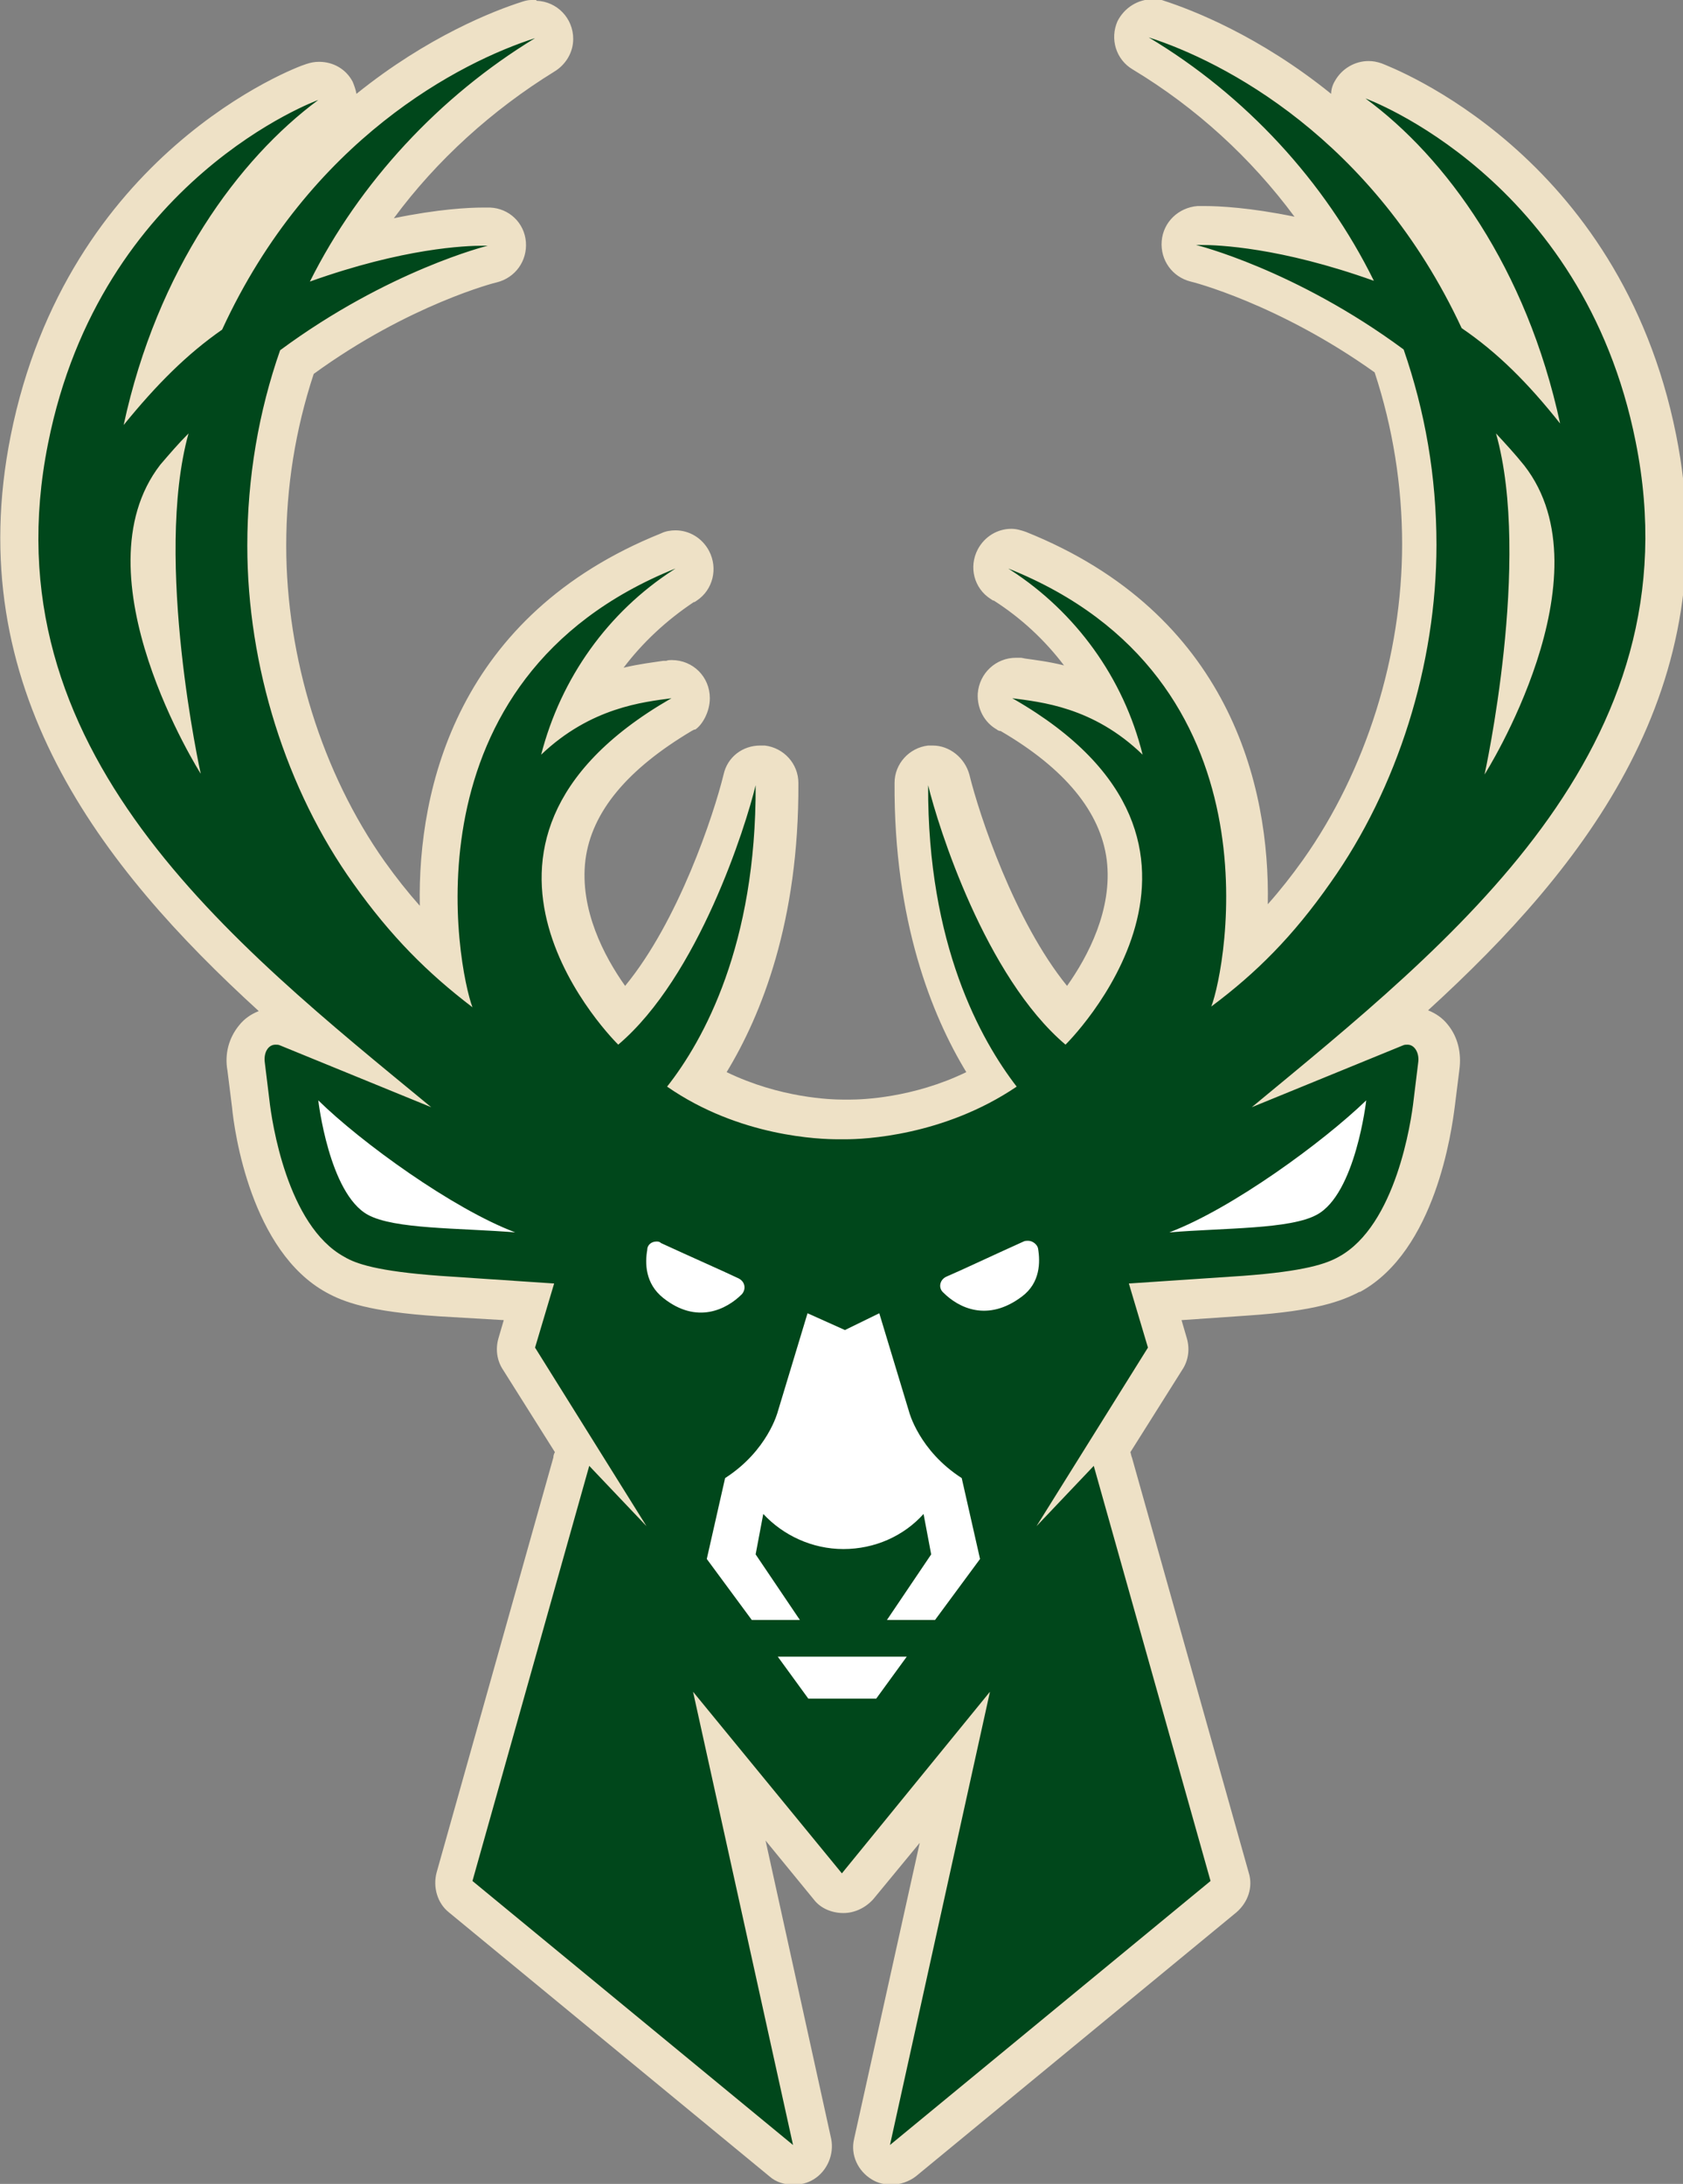 <?xml version="1.0" encoding="utf-8"?>
<!-- Generator: Adobe Illustrator 24.1.1, SVG Export Plug-In . SVG Version: 6.00 Build 0)  -->
<svg version="1.1"
	 id="Layer_1" xmlns:cc="http://creativecommons.org/ns#" xmlns:dc="http://purl.org/dc/elements/1.1/" xmlns:rdf="http://www.w3.org/1999/02/22-rdf-syntax-ns#"
	 xmlns="http://www.w3.org/2000/svg" xmlns:xlink="http://www.w3.org/1999/xlink" x="0px" y="0px" viewBox="0 0 220.5 286.2"
	 style="enable-background:new 0 0 220.5 286.2;" xml:space="preserve">
<rect x="0" y="0" width="220.5" height="286.2" fill="#808080" stroke="none"/>
<style type="text/css">
	.st0{fill:#00471B;}
	.st1{fill:#EEE1C6;}
	.st2{fill:#FFFFFF;}
</style>
<g>
	<path class="st0" d="M116.6,283.7c-0.5,0-0.9-0.1-1.3-0.4c-0.9-0.6-1.4-1.6-1.1-2.7l10.8-49.1l-12.7,15.6c-0.5,0.6-1.2,0.9-1.9,0.9
		c0,0,0,0,0,0c-0.7,0-1.5-0.3-1.9-0.9l-12.9-15.7l10.9,49.2c0.2,1-0.2,2.1-1.1,2.7c-0.4,0.2-0.9,0.4-1.3,0.4c-0.6,0-1.1-0.2-1.6-0.6
		l-42-34.6c-0.8-0.6-1.1-1.7-0.8-2.6l15.3-54.4c0.1-0.5,0.4-0.9,0.8-1.3L68,178.1c-0.4-0.6-0.5-1.4-0.3-2l1.6-5.4l-11.8-0.8
		c-8.7-0.6-11.8-1.8-13.7-2.8c-9-4.9-10.9-20.6-11.1-22.4l-0.6-4.8c-0.2-1.5,0.1-2.9,1-3.9c0.7-0.9,1.8-1.4,2.9-1.4
		c0.5,0,1.1,0.1,1.6,0.3l5,2C19.8,117.3-3.3,93,3.8,57.6c7.1-35.6,35.8-46.4,37-46.8c0.3-0.1,0.6-0.1,0.8-0.1c0.9,0,1.8,0.5,2.2,1.3
		c0.6,1.1,0.3,2.5-0.7,3.2c-4.8,3.5-15.4,13-21.7,31c1.9-1.8,3.7-3.3,5.6-4.7C40.3,13.7,62.7,4.7,69.4,2.6c0.3-0.1,0.5-0.1,0.8-0.1
		c1,0,1.9,0.6,2.3,1.5c0.5,1.2,0.1,2.5-1,3.2C61,13.5,52.1,22.3,45.9,32.6c9.3-2.7,15.5-2.9,17.4-2.9c0.5,0,0.8,0,0.8,0
		c1.2,0.1,2.2,1,2.3,2.3c0.1,1.2-0.7,2.4-1.9,2.7c-0.1,0-12.3,3.1-25.6,12.8C36.3,55.1,35,63.2,35,71.4c0,15.2,4.9,30.9,13.4,42.8
		c3,4.3,6.1,7.8,9.5,11c-1.8-14,0.1-41.2,29.7-53.1c0.3-0.1,0.6-0.2,0.9-0.2c0.9,0,1.8,0.5,2.2,1.3c0.6,1.1,0.2,2.5-0.8,3.2
		l-0.3,0.2C83.7,80.6,79,86,76,92.2c4.5-2.3,8.7-2.8,11.3-3.2c0,0,0.4-0.1,0.4-0.1c0.1,0,0.2,0,0.4,0c1.3,0,2.4,1,2.5,2.3
		c0.1,1-0.5,1.9-1.3,2.4c-0.1,0.1-0.2,0.1-0.3,0.2c-9.2,5.4-14.3,11.7-15.3,18.8c-1.2,9,4.6,17.2,7.5,20.7
		c10.1-10.3,15.4-30.8,15.4-31c0.3-1.1,1.3-1.9,2.4-1.9c0.1,0,0.2,0,0.3,0c1.3,0.2,2.2,1.2,2.2,2.5c0.1,19.6-5.9,32.1-10.5,38.8
		c8.4,4.9,17,5.1,18.8,5.1c0.2,0,0.5,0,0.6,0c0,0,0.1,0,0.4,0c1.8,0,10.4-0.3,18.8-5.1c-4.5-6.7-10.6-19.2-10.5-38.8
		c0-1.3,0.9-2.3,2.2-2.5c0.1,0,0.2,0,0.3,0c1.1,0,2.1,0.8,2.4,1.9c0.1,0.2,5.3,20.7,15.4,31c2.9-3.5,8.7-11.7,7.5-20.7
		c-0.9-7.1-6.1-13.4-15.3-18.8c-0.1,0-0.2-0.1-0.3-0.2c-0.8-0.5-1.4-1.4-1.3-2.4c0.1-1.3,1.2-2.3,2.5-2.3c0.1,0,0.2,0,0.3,0
		c0,0,0.6,0.1,0.6,0.1c2.6,0.3,6.7,0.9,11.2,3.1c-3-6.2-7.7-11.6-13.6-15.4l-0.3-0.2c-1.1-0.7-1.4-2.1-0.8-3.2
		c0.4-0.8,1.3-1.3,2.2-1.3c0.3,0,0.6,0.1,0.9,0.2c29.6,11.9,31.5,39.1,29.7,53.1c3.5-3.2,6.5-6.7,9.5-11
		c8.5-12.1,13.4-27.7,13.4-42.8c0-8.1-1.3-16.2-3.9-24.1c-13.3-9.7-25.5-12.8-25.6-12.8c-1.2-0.3-2-1.4-1.9-2.7
		c0.1-1.2,1.1-2.2,2.3-2.3c0,0,0.3,0,0.8,0c1.9,0,8.2,0.2,17.5,2.9c-6.2-10.2-15.1-19.1-25.6-25.4c-1.1-0.7-1.5-2-1-3.2
		c0.4-0.9,1.3-1.5,2.3-1.5c0.3,0,0.5,0,0.8,0.1c6.6,2.1,29,11,42.2,38.8c1.9,1.3,3.8,2.8,5.6,4.6c-4.6-13-12.2-24-21.7-30.9
		c-1-0.7-1.3-2.1-0.7-3.2c0.4-0.8,1.3-1.3,2.2-1.3c0.3,0,0.6,0,0.8,0.1c1.2,0.4,29.9,11.2,37,46.8c7.1,35.4-16,59.8-38.8,79.4l5-2
		c0.5-0.2,1-0.3,1.6-0.3c1.1,0,2.2,0.5,2.9,1.4c0.9,1,1.2,2.5,1,3.9l-0.6,4.8c-0.2,1.7-2.1,17.4-11.1,22.4c-2,1.1-5.2,2.2-13.6,2.8
		l-11.8,0.8l1.6,5.4c0.2,0.7,0.1,1.4-0.3,2l-7.7,12.2c0.4,0.3,0.7,0.8,0.8,1.3L161,246c0.3,1-0.1,2-0.8,2.6l-42,34.6
		C117.7,283.5,117.2,283.7,116.6,283.7z"/>
	<path class="st1" d="M70.1,5L70.1,5 M70.1,5L70.1,5c-12.5,7.6-23,18.9-29.5,31.9c12.3-4.4,20.4-4.7,22.7-4.7c0.4,0,0.6,0,0.6,0
		s-13,3.2-27.2,13.7c-2.8,8-4.3,16.7-4.3,25.6c0,15.8,5.1,32,13.9,44.3c4.9,6.9,9.7,11.7,15.6,16.2C60,127,52.5,89,88.5,74.5
		l-0.3,0.2c-8.5,5.5-14.7,14.1-17.3,24.2c6.5-6.2,13.4-6.9,17.1-7.4c-0.1,0-0.1,0.1-0.2,0.1c-33.4,19.3-6.8,45.3-6.8,45.3
		c10.5-8.9,16.7-28.6,18-34c0.1,20.9-6.8,33.4-11.6,39.5c9.5,6.6,20.1,6.9,22.4,6.9c0.3,0,0.5,0,0.5,0s0.2,0,0.5,0
		c2.3,0,12.8-0.4,22.4-6.9c-4.7-6.1-11.7-18.6-11.6-39.5c1.3,5.4,7.5,25.1,18,34c0,0,26.6-26.1-6.8-45.3c-0.1,0-0.1-0.1-0.2-0.1
		c3.7,0.5,10.6,1.1,17.1,7.4c-2.5-10.1-8.8-18.7-17.3-24.2l-0.3-0.2c36,14.4,28.5,52.5,26.6,57.4c5.9-4.4,10.7-9.2,15.6-16.2
		c8.8-12.4,13.9-28.6,13.9-44.3c0-9-1.5-17.5-4.3-25.6c-14.2-10.5-27.2-13.7-27.2-13.7s0.2,0,0.6,0c2.3,0,10.4,0.3,22.7,4.7
		c-6.4-13-16.8-24.3-29.5-31.9c9.7,3.1,29.4,13.2,41,38.1c4.7,3.2,8.7,7.2,12.9,12.5c-4.4-20.4-15-34.9-25.5-42.6
		c0,0,28.5,10.3,35.4,45c8.1,40.3-24.2,65.6-50.3,87.2l19.8-8.1c0.2-0.1,0.4-0.1,0.6-0.1c1,0,1.6,1.2,1.4,2.4l-0.6,4.9
		c-0.3,2.7-2.3,16.4-9.8,20.5c-1.6,0.9-4.4,1.9-12.6,2.5l-14.9,1l2.5,8.4l-14.6,23.4l7.5-7.9l15.3,54.4l-42,34.6l13.1-59.4
		l-19.4,23.8l-19.5-23.8l13.1,59.4l-42-34.6l15.3-54.4l7.5,7.9l-14.6-23.4l2.5-8.4l-14.9-1c-8.3-0.6-11.1-1.6-12.6-2.5
		c-7.5-4.1-9.5-17.8-9.8-20.5l-0.6-4.9c-0.2-1.3,0.4-2.4,1.4-2.4c0.2,0,0.4,0,0.6,0.1l19.8,8.1C30.4,123.6-1.8,98.4,6.3,58.1
		c6.9-34.7,35.4-45,35.4-45c-10.4,7.7-21.1,22.2-25.5,42.6c4.3-5.3,8.3-9.3,12.9-12.5C40.6,18.2,60.4,8.1,70.1,5 M132.5,91.5
		C132.5,91.5,132.5,91.5,132.5,91.5C132.5,91.5,132.5,91.5,132.5,91.5 M88,91.5L88,91.5 M88,91.5C88,91.5,88,91.5,88,91.5
		C88,91.5,88,91.5,88,91.5 M70.1,0c-0.2,0-0.3,0-0.5,0c-0.4,0-0.8,0.1-1.1,0.2c-3.8,1.2-12.5,4.6-21.8,12.1
		c-0.1-0.6-0.3-1.1-0.5-1.6c-0.9-1.7-2.6-2.6-4.4-2.6c-0.6,0-1.1,0.1-1.7,0.3C38.7,8.8,8.8,20.1,1.4,57.1
		c-6.6,33,11.8,56.5,32.5,75.4c-1,0.4-1.9,1-2.6,1.9c-1.3,1.6-1.9,3.7-1.5,5.9l0.6,4.8c0.3,3.2,2.5,18.9,12.4,24.3
		c2.2,1.2,5.5,2.5,14.7,3.1L66,173l-0.7,2.4c-0.4,1.4-0.2,2.9,0.6,4.1l6.8,10.8c-0.1,0.2-0.2,0.4-0.2,0.7l-15.3,54.4
		c-0.5,1.9,0.1,4,1.6,5.2l42,34.6c0.9,0.8,2,1.1,3.2,1.1c0.9,0,1.8-0.2,2.6-0.7c1.8-1.1,2.7-3.3,2.3-5.3l-8.6-39.1l6.3,7.7
		c0.9,1.2,2.4,1.8,3.9,1.8c0,0,0,0,0,0c1.5,0,2.9-0.7,3.9-1.8l6.1-7.4l-8.6,38.8c-0.5,2.1,0.5,4.2,2.3,5.3c0.8,0.5,1.7,0.7,2.6,0.7
		c1.1,0,2.3-0.4,3.2-1.1l42-34.6c1.5-1.3,2.2-3.3,1.6-5.2l-15.3-54.4c-0.1-0.2-0.1-0.4-0.2-0.7l6.8-10.8c0.8-1.2,1-2.7,0.6-4.1
		l-0.7-2.4l8.7-0.6c8.9-0.6,12.3-1.9,14.6-3.1c0,0,0,0,0.1,0c9.9-5.4,12-21.2,12.4-24.3l0.6-4.8c0.3-2.2-0.2-4.3-1.5-5.9
		c-0.7-0.9-1.6-1.5-2.6-1.9c20.7-18.9,39.1-42.4,32.5-75.4c-7.4-37-37.4-48.2-38.6-48.7c-0.6-0.2-1.1-0.3-1.7-0.3
		c-1.8,0-3.5,1-4.4,2.6c-0.3,0.5-0.5,1.1-0.5,1.7c-9.4-7.6-18.2-11-21.9-12.2c-0.5-0.2-1-0.2-1.5-0.2c-1.9,0-3.7,1.1-4.6,2.9
		c-1,2.3-0.2,5,2,6.3c8.3,5,15.5,11.6,21.2,19.3c-5.8-1.2-9.9-1.4-11.8-1.4c-0.6,0-0.9,0-0.9,0c-2.5,0.2-4.5,2.1-4.7,4.6
		c-0.2,2.5,1.4,4.7,3.8,5.3c0.1,0,11.5,2.9,24.1,11.9c2.4,7.3,3.6,14.9,3.6,22.5c0,14.6-4.7,29.7-13,41.4c-1.5,2.1-3,4-4.6,5.8
		c0.3-15.5-5-38.1-31.7-48.8c-0.6-0.2-1.2-0.4-1.9-0.4c-1.8,0-3.5,1-4.4,2.7c-1.2,2.3-0.5,5.1,1.7,6.5l0.3,0.2c0,0,0,0,0.1,0
		c3.6,2.3,6.7,5.2,9.2,8.5c-2-0.5-3.7-0.7-5.1-0.9l-0.5-0.1c-0.2,0-0.5,0-0.7,0c-2.6,0-4.8,2-5,4.7c-0.1,2,0.9,3.8,2.5,4.7
		c0.1,0.1,0.3,0.2,0.5,0.2c8.4,4.9,13.1,10.6,13.9,16.9c0.8,6.5-2.5,12.7-5.2,16.5c-6.9-8.5-11.5-22.4-12.8-27.7
		c-0.6-2.2-2.6-3.8-4.8-3.8c-0.2,0-0.4,0-0.6,0c-2.5,0.3-4.4,2.4-4.4,4.9c-0.1,18.1,4.9,30.5,9.4,37.9c-7,3.4-13.7,3.6-15.2,3.6
		c-0.1,0-0.2,0-0.3,0c-0.1,0-0.1,0-0.2,0c-0.1,0-0.1,0-0.2,0c0,0-0.1,0-0.3,0c-1.5,0-8.2-0.2-15.2-3.6c4.5-7.4,9.5-19.7,9.4-37.9
		c0-2.5-1.9-4.6-4.4-4.9c-0.2,0-0.4,0-0.6,0c-2.3,0-4.3,1.5-4.8,3.8c-1.3,5.3-5.9,19.2-12.9,27.7c-2.7-3.8-6-10-5.2-16.5
		c0.8-6.3,5.5-11.9,13.9-16.9c0.2-0.1,0.3-0.2,0.5-0.2C92,95,93,93.3,93,91.5c0-2.8-2.2-5-5-5h0c0,0,0,0,0,0c0,0,0,0,0,0
		c-0.2,0-0.5,0-0.7,0.1l-0.4,0c-1.3,0.2-3.1,0.4-5.2,0.9c2.5-3.3,5.6-6.2,9.2-8.6c0,0,0,0,0.1,0l0.3-0.2c2.1-1.4,2.8-4.2,1.6-6.5
		c-0.9-1.7-2.6-2.7-4.4-2.7c-0.6,0-1.3,0.1-1.9,0.4C60,80.6,54.7,103.2,55,118.7c-1.6-1.8-3.1-3.7-4.6-5.8
		c-8.2-11.6-12.9-26.7-12.9-41.4c0-7.7,1.2-15.2,3.6-22.5C53.6,39.9,65,37,65.1,37c2.4-0.6,4-2.8,3.8-5.3c-0.2-2.5-2.2-4.4-4.7-4.5
		c0,0-0.3,0-0.9,0c-1.9,0-5.9,0.2-11.7,1.4c5.6-7.6,12.9-14.2,21-19.2c1.5-0.9,2.5-2.5,2.5-4.3c0-2.7-2.1-4.9-4.8-5
		C70.3,0,70.2,0,70.1,0L70.1,0z M70.1,10L70.1,10L70.1,10L70.1,10z"/>
</g>
<path class="st1" d="M24.7,56.8c-1.3,1.3-2.5,2.7-3.7,4.1c-11.2,14.5,5.3,40.5,5.3,40.5S20.1,73.4,24.7,56.8L24.7,56.8z M196,56.8
	c4.7,16.6-1.5,44.7-1.5,44.7s16.5-26,5.2-40.5C198.5,59.5,197.2,58.1,196,56.8L196,56.8z"/>
<path class="st2" d="M41.7,144.2c0,0,1.4,12.2,6.5,15c3.5,1.9,11.8,1.7,19.3,2.3C59.3,158.4,47.3,149.7,41.7,144.2L41.7,144.2z
	 M179,144.2c-5.7,5.5-17.6,14.2-25.8,17.3c7.3-0.6,15.8-0.4,19.3-2.3C177.6,156.5,179,144.2,179,144.2L179,144.2z M134.7,162.6
	c-0.2,0-0.4,0-0.6,0.1c-4,1.8-8,3.7-10.1,4.6c-0.9,0.4-1.1,1.5-0.4,2.1c2,2,5.8,3.9,10.3,0.5c2.4-1.8,2.4-4.5,2.1-6.3
	C135.9,163.1,135.3,162.6,134.7,162.6L134.7,162.6z M86,162.7c-0.6,0-1.2,0.4-1.2,1.1c-0.3,1.7-0.3,4.4,2.1,6.3
	c4.4,3.5,8.3,1.5,10.3-0.5c0.6-0.7,0.4-1.7-0.5-2.1c-2.1-1-6.2-2.8-10.1-4.6C86.4,162.7,86.2,162.7,86,162.7L86,162.7z M105.8,172.1
	l-3.9,12.9c0,0-1.3,5.1-6.9,8.7l-2.4,10.6l5.9,8h6.3l-5.8-8.6l1-5.3c2.6,2.8,6.4,4.6,10.5,4.6c4.1,0,7.9-1.7,10.5-4.6l1,5.3
	l-5.8,8.6h6.3l5.9-8l-2.4-10.6c-5.6-3.6-6.9-8.7-6.9-8.7l-3.9-12.9l-4.5,2.2L105.8,172.1L105.8,172.1z M101.9,217.1l4,5.5h8.9l4-5.5
	H101.9L101.9,217.1z"/>
</svg>
